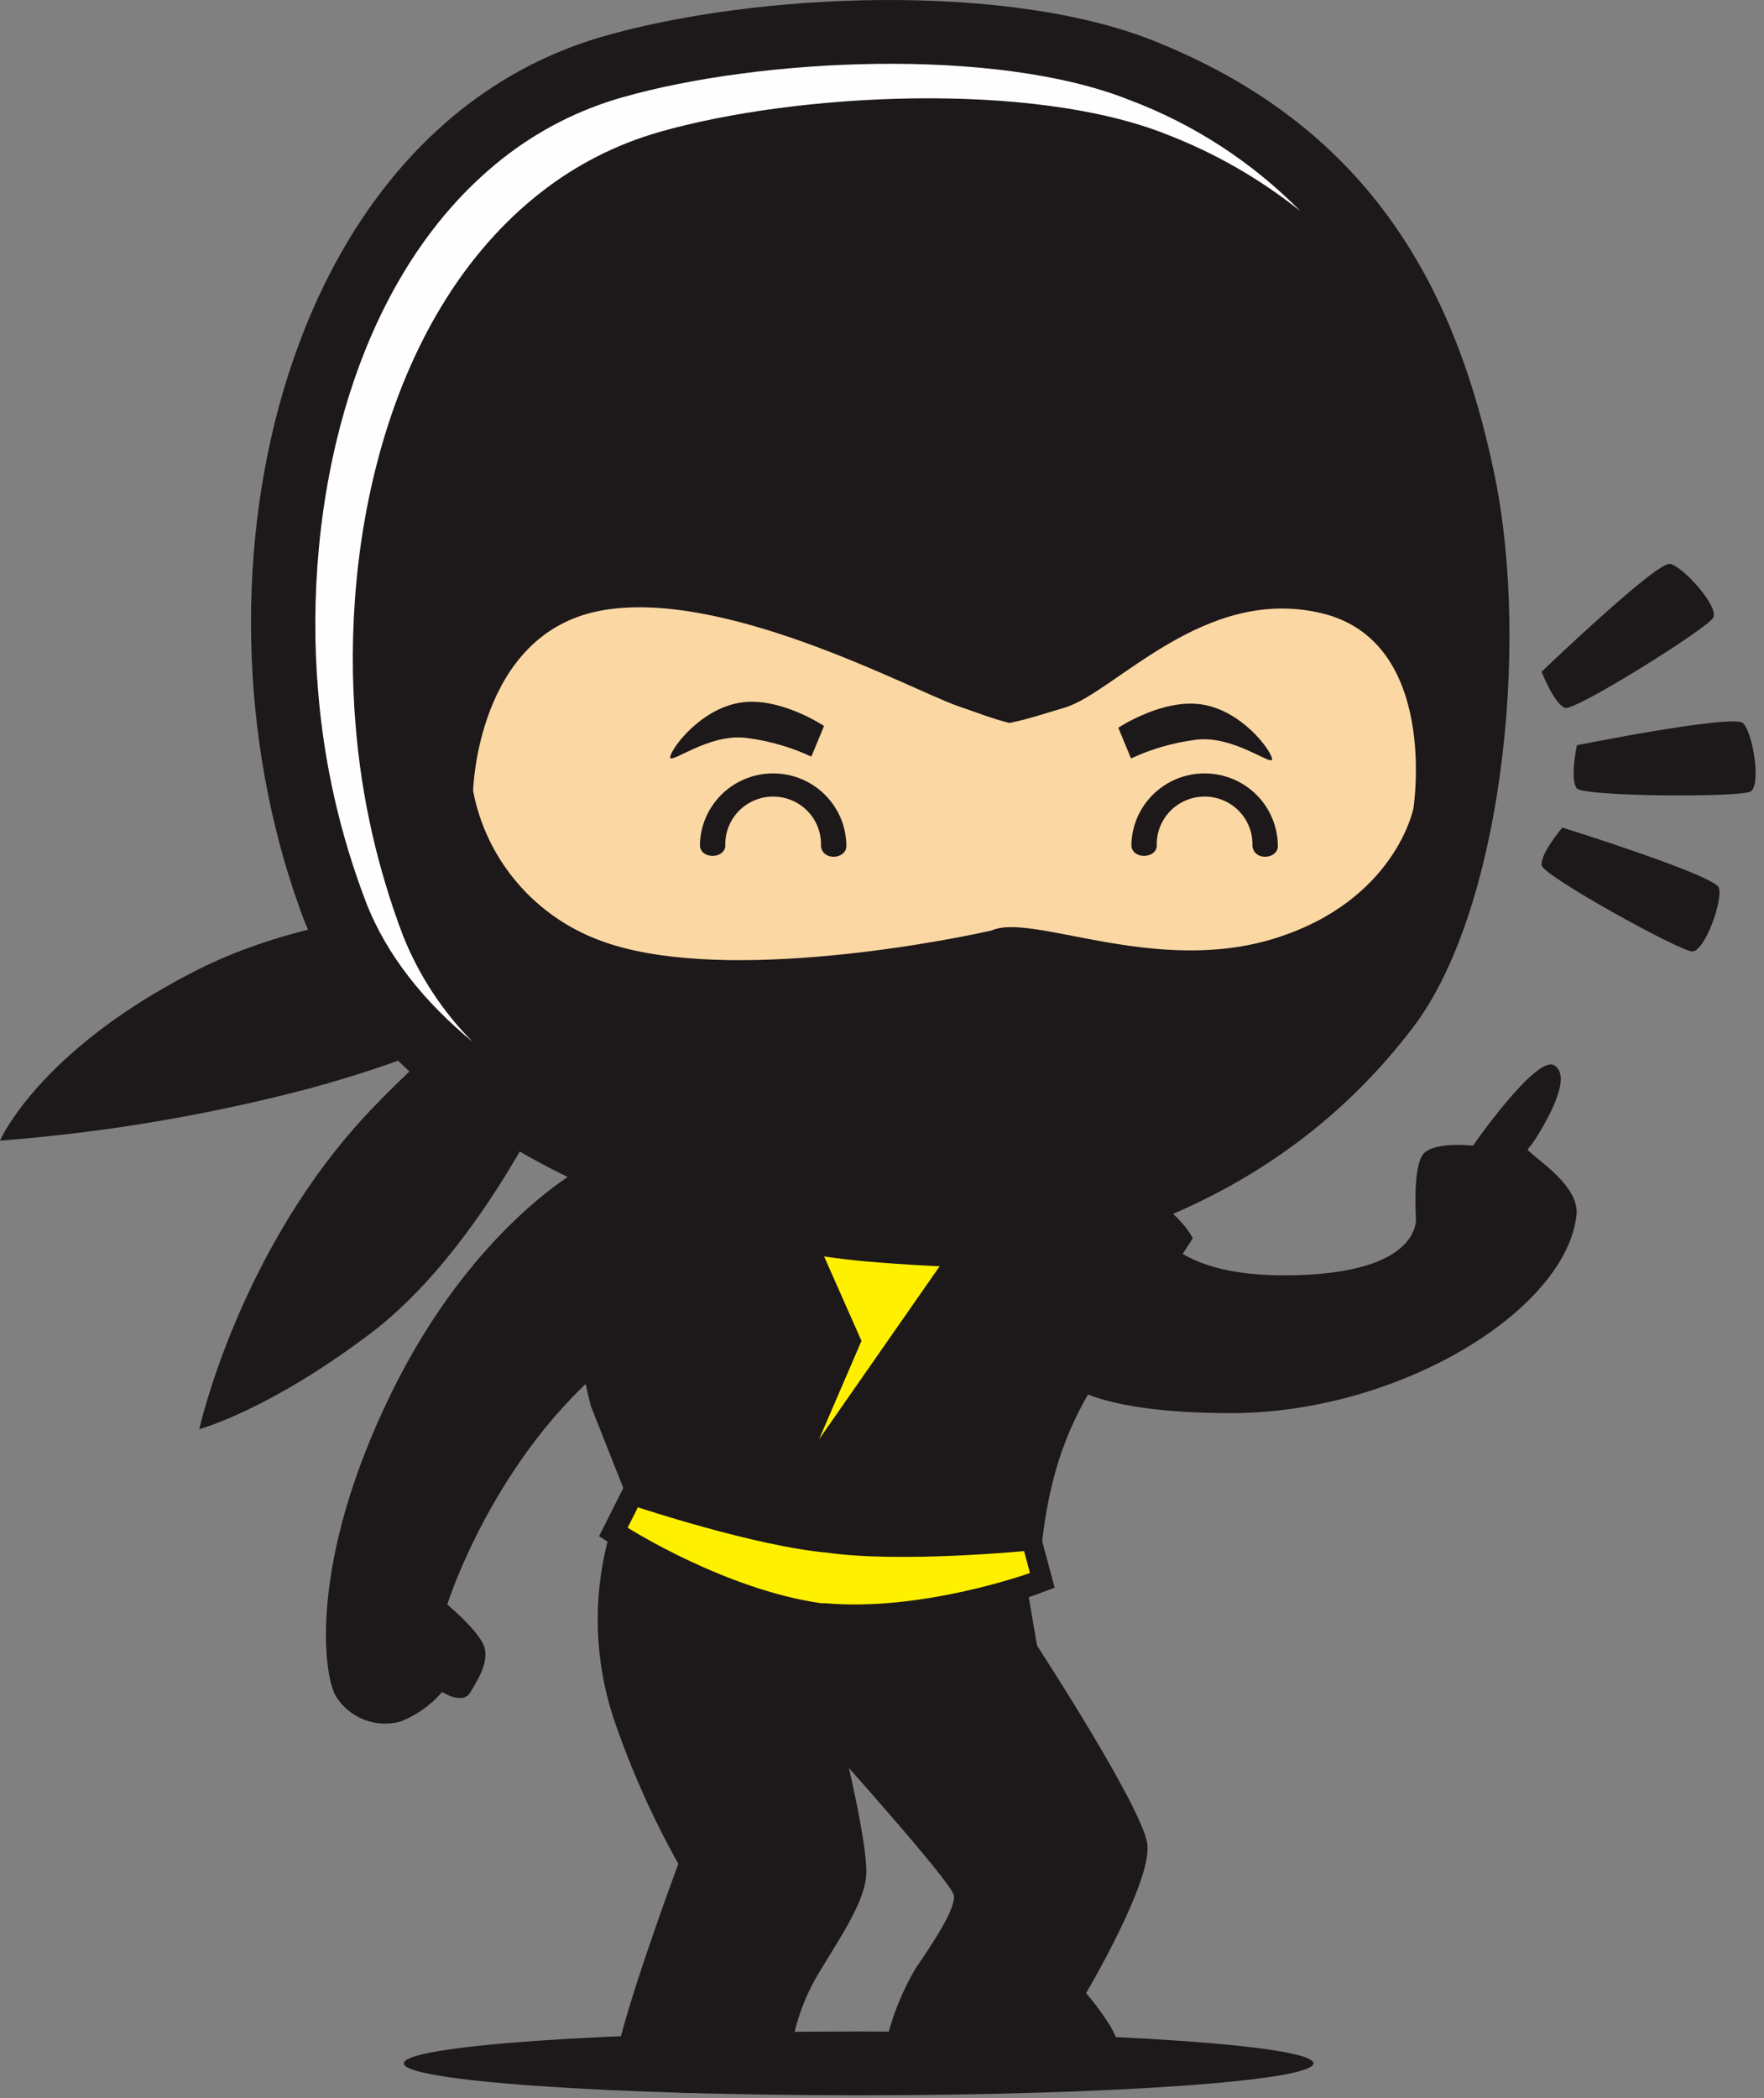 <svg height="157" viewBox="0 0 132 157" width="132" xmlns="http://www.w3.org/2000/svg"><rect x="0" y="0" width="132" height="157" fill="#808080" stroke="none"/><g fill="none" fill-rule="evenodd"><path d="m64.254 151.998c18.794 0 34.034 1.07 34.034 2.383 0 1.313-15.246 2.39-34.034 2.39-18.787 0-34.034-1.07-34.034-2.39 0-1.32 15.232-2.383 34.034-2.383z" fill="#1d1819"/><path d="m46.34 114.624s-2.172 10.177 2.829 14.318c5.001 4.14 12.732 1.521 12.732 1.521s9.268 10.309 9.47 11.323c.203 1.014-1.697 3.779-2.898 5.558-.876 1.504-1.55 3.115-2.004 4.793l2.2 1.292c.373.976 1.189 1.719 2.2 2.001 1.704.465 10.902.465 12.006 0s1.25-2.348 0-4.168c-.487-.746-1.024-1.458-1.606-2.133 0 0 4.98-8.399 4.582-11.178s-8.248-14.825-8.248-14.825l-1.027-5.981z" fill="#1d1819"/><path d="m42.296 67.878s-15.756-1.278-27.58 4.717c-11.824 5.995-14.716 12.748-14.716 12.748 7.785-.596 15.499-1.893 23.048-3.876 11.873-3.203 17.46-7.169 17.46-7.169l1.781-6.419z" fill="#1d1819"/><path d="m40.815 82.557s-5.301 11.275-12.97 17.117c-7.669 5.842-12.935 7.26-12.935 7.26s3.01-13.595 12.879-23.932c9.869-10.337 14.003-9.364 14.003-9.364l-.978 8.948z" fill="#1d1819"/><path d="m42.484 85.009s2.095-1.035 10.958-.959c8.863.076 12.613 1.327 12.613 1.327s3.925-.445 12.613 1.32c8.688 1.765 10.588 5.953 10.588 5.953-6.656 10.42-10.651 12.741-11.51 25.231 0 0-.426 1.035-3.743 1.445s-11.489-.653-11.489-.653-10.134-1.271-13.277-2.348c-3.143-1.077-1.718-2.779-1.718-2.779-1.103-2.779-2.205-5.558-3.303-8.336-1.718-6.808-1.732-11.532-1.732-20.146z" fill="#1d1819"/><path d="m48.149 111.15c2.877.959 5.888 1.806 8.828 2.48 1.683.402 3.391.694 5.112.875h.07c1.714.214 3.441.314 5.168.299 3.003 0 6.111-.146 9.079-.431l1.292-.125 1.222 4.543-1.397.521c-1.457.508-2.943.933-4.449 1.271-3.163.787-6.413 1.177-9.673 1.16-.601 0-1.194-.042-1.788-.09h-.161-.063-.154c-.594-.083-1.18-.188-1.767-.313-3.202-.726-6.303-1.839-9.233-3.314-1.409-.676-2.779-1.428-4.107-2.251l-1.299-.834 2.095-4.168 1.236.41z" fill="#1d1819"/><path d="m47.688 112.762s8.842 2.945 14.276 3.418c5.413.764 14.667-.125 14.667-.125l.44 1.639s-8.032 2.897-15.288 2.265h-.147-.154c-7.222-1.014-14.513-5.655-14.513-5.655l.754-1.507z" fill="#fff000"/><path d="m76.972 85.19-15.686 22.508 3.178-7.371-7.634-17.256z" fill="#fff000"/><path d="m22.894 69.191c5.964 15.408 27.077 23.849 41.835 25.183 2.703.243 7.871.57 9.135.354 6.628-1.112 21.378-4.001 31.917-17.916 6.474-8.552 8.744-28.114 6.076-41.181-2.989-14.588-9.708-26.28-25.569-32.595-11.014-4.377-29.627-3.598-41.053-.34-24.521 6.989-32.05 41.41-22.349 66.496z" fill="#1d1819"/><path d="m97.324 15.811c-3.611-3.674-7.985-6.519-12.816-8.336-10.05-4.001-27.65-3.126-37.952-.188-3.246.924-6.278 2.473-8.926 4.557-11.426 8.996-14.981 26.106-13.829 39.834.436 5.407 1.639 10.726 3.576 15.797 1.55 4.022 4.407 7.523 7.997 10.483-2.242-2.263-4.009-4.949-5.196-7.899-1.931-5.073-3.132-10.391-3.569-15.797-1.159-13.734 2.396-30.865 13.822-39.834 2.648-2.084 5.68-3.632 8.926-4.557 10.302-2.939 27.937-3.814 37.952.188 3.616 1.394 6.994 3.334 10.015 5.752z" fill="#fefefe"/><path d="m35.403 59.16s.286-11.65 9.429-13.449 23.18 5.808 26.763 7.086c3.583 1.278 3.01 1.021 3.939 1.299.971-.243.363 0 4.149-1.153 3.785-1.153 10.413-9.177 19.227-7.058 8.814 2.119 6.858 14.588 6.858 14.588s-1.334 6.898-10.337 9.726c-9.003 2.827-18.229-1.945-21.232-.577-4.889 1.091-20.736 3.932-29.229.771-4.954-1.801-8.589-6.064-9.568-11.219z" fill="#fbd7a3"/><g fill="#1d1819"><path d="m60.713 56.61c-1.514-.704-3.127-1.172-4.784-1.389-2.898-.424-5.943 2.133-5.776 1.389.168-.743 2.326-3.592 5.273-4.043 2.947-.452 6.237 1.751 6.237 1.751z"/><path d="m84.634 56.749c1.511-.705 3.122-1.174 4.777-1.389 2.905-.424 5.943 2.133 5.776 1.389-.168-.743-2.319-3.598-5.273-4.043-2.954-.445-6.23 1.744-6.23 1.744z"/><path d="m57.85 57.868c1.455-.002 2.85.572 3.879 1.595 1.029 1.023 1.606 2.411 1.604 3.858 0 .938-1.746 1.146-1.9 0 .058-1.309-.611-2.545-1.742-3.217s-2.542-.672-3.674 0-1.801 1.908-1.742 3.217c-.098.931-1.767.98-1.9 0-.002-1.446.574-2.833 1.601-3.856 1.027-1.023 2.421-1.598 3.874-1.598z"/><path d="m90.137 57.868c1.455-.002 2.85.572 3.879 1.595s1.606 2.411 1.604 3.858c0 .938-1.739 1.146-1.9 0 .058-1.309-.611-2.545-1.742-3.217s-2.542-.672-3.674 0-1.801 1.908-1.742 3.217c-.091.931-1.767.98-1.9 0-.002-1.446.574-2.833 1.601-3.856 1.027-1.023 2.421-1.598 3.874-1.598z"/><path d="m45.488 115.242c-1.132 4.347-.998 8.924.384 13.199 1.283 3.813 2.919 7.499 4.889 11.011 0 0-4.575 12.289-4.742 15.179-.168 2.89 12.313 2.015 14.255 1.139s-.859-3.564-.859-3.564c.399-1.722 1.083-3.365 2.025-4.863 1.648-2.716 3.387-5.28 3.387-7.28 0-3.529-2.954-14.443-2.954-14.443l-14.331-10.365h-2.053z"/><path d="m85.716 89.691s-.175 5.731 10.35 5.731c10.525 0 9.883-4.356 9.883-4.356s-.244-3.786.566-4.731c.81-.945 3.709-.618 3.709-.618s4.756-6.843 6.09-6.002c1.334.841-.475 3.974-1.285 5.294-.81 1.32-.908.806-.384 1.327.524.521 3.492 2.452 3.331 4.495-.698 7.183-13.319 14.95-26.009 14.901-12.411-.042-13.004-3.286-13.004-3.286z"/><path d="m43.56 87.392s-8.157 4.307-14.31 16.902c-6.153 12.595-5.084 21.028-4.107 22.633 1.006 1.613 2.955 2.38 4.798 1.89 1.217-.471 2.297-1.234 3.143-2.223 0 0 1.523.993 2.095.049.573-.945 1.571-2.48.95-3.689s-2.661-2.904-2.661-2.904 3.527-11.233 12.439-18.312c8.912-7.079-2.312-14.345-2.312-14.345z"/><path d="m115.357 50.261s8.618-8.26 9.603-8.072c.985.188 3.702 3.216 3.234 4.036-.468.82-10.267 6.947-11.063 6.738-.796-.208-1.774-2.702-1.774-2.702z"/><path d="m117.969 55.763s11.726-2.348 12.46-1.66c.733.688 1.397 4.689.545 5.127-.852.438-12.432.382-12.977-.243-.545-.625 0-3.223 0-3.223z"/><path d="m116.907 61.918s11.412 3.564 11.719 4.509c.307.945-1.062 4.779-2.004 4.759-.943-.021-11.077-5.62-11.251-6.426-.175-.806 1.537-2.841 1.537-2.841z"/></g></g></svg>